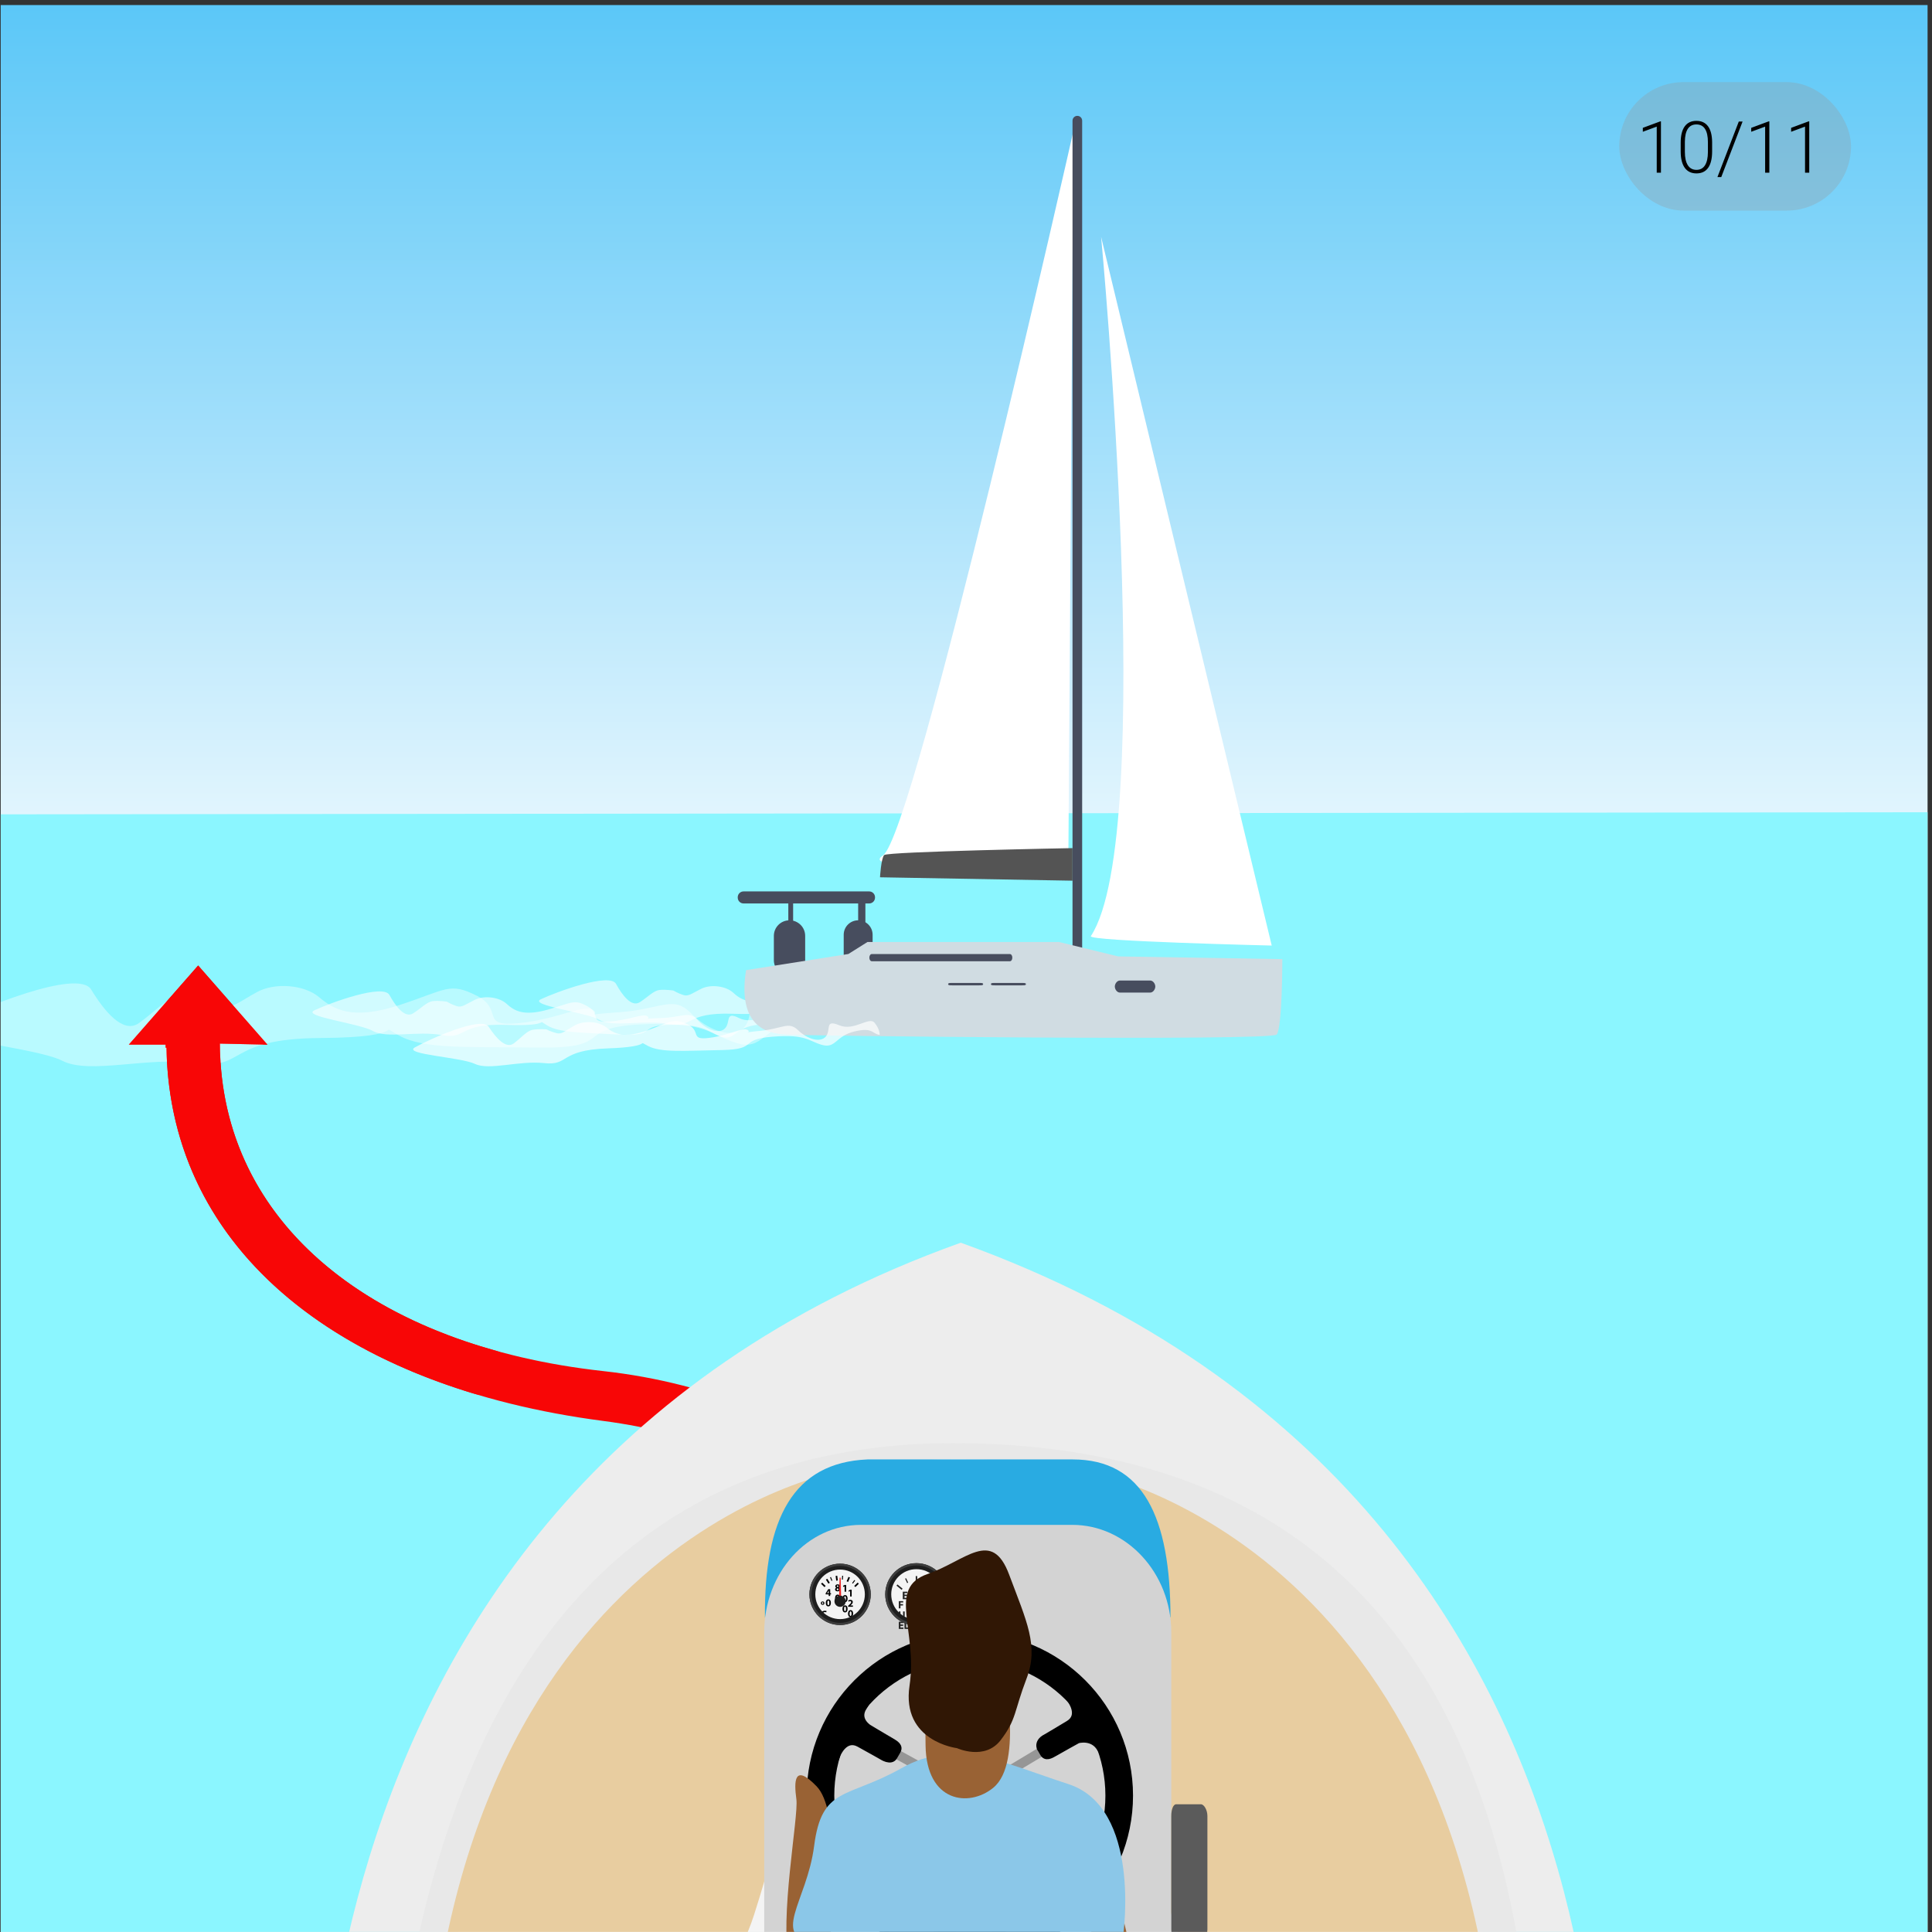 <svg width="376" height="376" viewBox="0 0 376 376" fill="none" xmlns="http://www.w3.org/2000/svg">
<rect x="0" y="0" width="376" height="376" fill="#333333" stroke="none"/>
<g clip-path="url(#clip0)">
<path d="M-4.275 -13.409H390.222L388.689 377.307H-2.898L-4.275 -13.409Z" fill="url(#paint0_linear)"/>
<path d="M-0.89 158.485L397.43 158.054L396.501 377.391H-2.305L-0.89 158.485Z" fill="#8BF6FF"/>
<path d="M117.372 266.833C72.824 261.916 42.959 238.254 42.794 203.103L52.052 203.306L38.562 187.904L25.069 203.306H32.225V203.901H32.4C33.054 243.818 66.992 269.954 117.37 276.536C154.84 281.43 183.631 303.99 183.663 339.141H195.049C195.015 299.224 159.563 271.489 117.372 266.833Z" fill="#F80606"/>
<path d="M68.703 630.809H306.06L310.439 446.768C310.439 446.768 332.338 294.216 186.982 241.85C46.402 292.141 62.33 442.941 62.33 442.941L68.703 630.809Z" fill="#EDEDED"/>
<path d="M186.155 281.693C186.155 281.693 288.936 279.119 292.517 412.461C296.101 545.806 281.916 559.975 281.916 559.975H91.004L82.062 519.48V404.842C82.062 404.838 88.248 285.745 186.155 281.693Z" fill="#F4F4F4"/>
<path d="M187.381 280.872C107.956 279.891 82.804 345.987 76.426 408.419L79.053 511.855L83.039 586.517L144.765 595.847L154.724 588.136L220.832 588.332C220.832 588.332 229.191 594.812 231.185 594.812C242.402 594.812 291.729 585.997 291.729 585.997C291.729 585.997 293.491 535.307 294.314 512.496C294.342 511.721 298.852 409.706 298.787 408.421C295.401 346.11 273.747 281.943 187.381 280.872ZM290.724 510.299C291.123 511.986 280.569 581.071 280.569 581.071C280.569 581.071 239.309 586.043 228.72 586.043C226.837 586.043 218.949 579.848 218.949 579.848L156.534 579.666L147.136 587.034L92.198 581.074L83.039 510.386C81.714 449.033 83.56 448.169 83.039 408.421C90.298 347.516 118.885 282.816 188.44 283.985C257.56 285.149 285.573 348.216 291.729 408.421C291.678 410.752 289.926 509.263 290.724 510.299Z" fill="#E8E8E8"/>
<path d="M291.728 408.42C291.728 408.42 239.557 408.679 228.005 372.644C216.458 336.61 209.69 287.096 208.89 286.057C208.094 285.022 286.15 297.466 291.728 408.42Z" fill="#E8CDA0"/>
<path d="M83.038 408.42C83.038 408.42 135.209 408.679 146.758 372.644C158.308 336.61 165.08 287.096 165.874 286.057C166.669 285.022 88.614 297.466 83.038 408.42Z" fill="#E8CDA0"/>
<path d="M148.87 314.799C148.858 314.921 150.274 312.78 150.274 312.78C153.792 308.909 161.658 298.513 161.658 298.513L187.164 298.415L215.319 298.542C215.319 298.542 223.182 308.985 226.703 312.851C226.703 312.851 227.8 314.914 227.793 314.793C227.793 295.224 222.422 284.029 208.77 284.029H168.821C154.387 284.65 148.702 295.542 148.87 314.799Z" fill="#29ABE2"/>
<path d="M227.95 317.677C227.95 306.107 219.213 296.766 208.722 296.766H167.564C157.073 296.766 148.731 306.108 148.731 317.677V410.708C148.731 422.276 157.073 431.766 167.564 431.766H208.722C219.213 431.766 227.95 422.276 227.95 410.708V317.677H227.95Z" fill="#D3D3D3"/>
<path d="M163.495 315.517C166.404 315.517 168.762 313.159 168.762 310.25C168.762 307.341 166.404 304.982 163.495 304.982C160.585 304.982 158.227 307.341 158.227 310.25C158.227 313.159 160.585 315.517 163.495 315.517Z" fill="#F4F4F4"/>
<path d="M178.568 315.517C181.477 315.517 183.835 313.159 183.835 310.25C183.835 307.341 181.477 304.982 178.568 304.982C175.659 304.982 173.301 307.341 173.301 310.25C173.301 313.159 175.659 315.517 178.568 315.517Z" fill="#F4F4F4"/>
<path d="M160.102 311.667C159.898 311.667 159.754 311.805 159.754 312.009C159.754 312.21 159.906 312.338 160.096 312.338C160.273 312.338 160.442 312.226 160.442 311.996C160.442 311.807 160.311 311.667 160.102 311.667ZM160.098 311.817C160.181 311.817 160.224 311.915 160.224 312C160.224 312.11 160.179 312.188 160.1 312.188C160.02 312.188 159.974 312.104 159.974 312.004C159.974 311.923 160.006 311.817 160.098 311.817ZM160.802 314.588C160.741 314.613 160.637 314.633 160.543 314.633C160.267 314.633 160.104 314.46 160.104 314.186C160.104 313.88 160.295 313.732 160.541 313.732C160.651 313.732 160.739 313.756 160.802 313.783L160.865 313.536C160.81 313.508 160.688 313.475 160.527 313.475C160.112 313.475 159.778 313.736 159.778 314.204C159.778 314.594 160.022 314.889 160.496 314.889C160.663 314.889 160.791 314.859 160.848 314.83L160.802 314.588Z" fill="black"/>
<path d="M161.569 310.607V310.292H161.728V310.06H161.569V309.285H161.19L160.69 310.091V310.292H161.276V310.607H161.569ZM160.979 310.06V310.056L161.156 309.767C161.201 309.684 161.235 309.606 161.278 309.521H161.286C161.28 309.606 161.276 309.688 161.276 309.767V310.06H160.979ZM161.213 311.263C160.871 311.263 160.708 311.566 160.708 311.948C160.71 312.323 160.861 312.63 161.203 312.63C161.54 312.63 161.705 312.349 161.705 311.94C161.705 311.578 161.567 311.263 161.213 311.263ZM161.209 311.497C161.333 311.497 161.396 311.651 161.396 311.944C161.396 312.245 161.331 312.396 161.211 312.396C161.091 312.396 161.017 312.251 161.019 311.948C161.017 311.641 161.095 311.497 161.209 311.497Z" fill="black"/>
<path d="M163.008 309.704C163.316 309.704 163.517 309.543 163.517 309.303C163.517 309.132 163.403 309.022 163.275 308.974V308.967C163.405 308.902 163.466 308.79 163.466 308.677C163.466 308.516 163.338 308.337 163.029 308.337C162.764 308.337 162.563 308.485 162.563 308.709C162.563 308.825 162.626 308.933 162.754 308.998V309.004C162.61 309.067 162.518 309.177 162.518 309.336C162.518 309.515 162.673 309.704 163.008 309.704ZM163.021 309.49C162.905 309.49 162.831 309.401 162.833 309.305C162.833 309.21 162.892 309.136 162.994 309.108C163.116 309.14 163.202 309.21 163.202 309.326C163.202 309.419 163.131 309.49 163.021 309.49ZM163.015 308.546C163.128 308.546 163.175 308.628 163.175 308.709C163.175 308.793 163.112 308.858 163.041 308.878C162.935 308.845 162.854 308.788 162.854 308.699C162.854 308.616 162.909 308.546 163.015 308.546ZM163.023 310.337C162.681 310.337 162.518 310.64 162.518 311.022C162.52 311.397 162.671 311.704 163.013 311.704C163.35 311.704 163.515 311.423 163.515 311.014C163.515 310.652 163.377 310.337 163.023 310.337ZM163.019 310.571C163.143 310.571 163.206 310.725 163.206 311.018C163.206 311.319 163.141 311.47 163.021 311.47C162.901 311.47 162.827 311.326 162.829 311.022C162.827 310.715 162.905 310.571 163.019 310.571Z" fill="black"/>
<path d="M164.373 309.778H164.672V308.456H164.416L164.066 308.619L164.117 308.851L164.369 308.731H164.373V309.778ZM164.462 310.433C164.121 310.433 163.958 310.737 163.958 311.119C163.96 311.493 164.11 311.801 164.452 311.801C164.79 311.801 164.955 311.52 164.955 311.111C164.955 310.749 164.816 310.433 164.462 310.433ZM164.458 310.667C164.582 310.667 164.646 310.822 164.646 311.115C164.646 311.416 164.58 311.567 164.46 311.567C164.34 311.567 164.267 311.422 164.269 311.119C164.267 310.812 164.344 310.667 164.458 310.667ZM164.462 312.433C164.121 312.433 163.958 312.737 163.958 313.119C163.96 313.493 164.11 313.801 164.452 313.801C164.79 313.801 164.955 313.52 164.955 313.111C164.955 312.749 164.816 312.433 164.462 312.433ZM164.458 312.667C164.582 312.667 164.646 312.822 164.646 313.115C164.646 313.416 164.58 313.567 164.46 313.567C164.34 313.567 164.267 313.422 164.269 313.119C164.267 312.812 164.344 312.667 164.458 312.667Z" fill="black"/>
<path d="M165.45 310.704H165.749V309.382H165.493L165.143 309.544L165.194 309.776L165.446 309.656H165.45V310.704ZM165.993 312.704V312.45H165.495V312.446L165.617 312.344C165.808 312.173 165.969 311.996 165.969 311.774C165.969 311.534 165.804 311.359 165.505 311.359C165.326 311.359 165.171 311.42 165.072 311.496L165.159 311.717C165.228 311.664 165.328 311.607 165.442 311.607C165.594 311.607 165.66 311.693 165.66 311.801C165.656 311.955 165.515 312.104 165.226 312.362L165.055 312.517V312.704H165.993ZM165.54 313.359C165.198 313.359 165.035 313.662 165.035 314.045C165.037 314.419 165.188 314.726 165.529 314.726C165.867 314.726 166.032 314.446 166.032 314.037C166.032 313.675 165.894 313.359 165.54 313.359ZM165.535 313.593C165.66 313.593 165.723 313.748 165.723 314.041C165.723 314.342 165.658 314.493 165.538 314.493C165.417 314.493 165.344 314.348 165.346 314.045C165.344 313.738 165.422 313.593 165.535 313.593Z" fill="black"/>
<path d="M162.941 306.665L162.626 306.705L162.742 307.626L163.057 307.586L162.941 306.665Z" fill="black"/>
<path d="M165.417 307.012L165.124 306.891L164.768 307.747L165.061 307.869L165.417 307.012Z" fill="black"/>
<path d="M167.139 308.227L166.917 307.999L166.252 308.645L166.473 308.873L167.139 308.227Z" fill="black"/>
<path d="M161.002 307.25L160.733 307.419L161.226 308.204L161.495 308.035L161.002 307.25Z" fill="black"/>
<path d="M160.013 308.007L159.792 308.236L160.46 308.88L160.681 308.651L160.013 308.007Z" fill="black"/>
<path d="M164.089 306.68L163.904 306.665L163.844 307.404L164.028 307.419L164.089 306.68Z" fill="black"/>
<path d="M161.713 306.914L161.542 306.984L161.823 307.67L161.994 307.6L161.713 306.914Z" fill="black"/>
<path d="M166.429 307.604L166.281 307.493L165.837 308.088L165.986 308.198L166.429 307.604Z" fill="black"/>
<path d="M163.495 304.316C160.198 304.316 157.525 306.988 157.525 310.286C157.525 313.583 160.198 316.255 163.495 316.255C166.792 316.255 169.464 313.583 169.464 310.286C169.464 306.989 166.791 304.316 163.495 304.316ZM163.495 315.107C160.832 315.107 158.673 312.949 158.673 310.286C158.673 307.624 160.832 305.465 163.495 305.465C166.158 305.465 168.316 307.624 168.316 310.286C168.316 312.949 166.158 315.107 163.495 315.107Z" fill="#1E1E1E"/>
<path d="M163.495 304.316C160.198 304.316 157.525 306.988 157.525 310.286C157.525 313.583 160.198 316.255 163.495 316.255C166.792 316.255 169.464 313.583 169.464 310.286C169.464 306.989 166.791 304.316 163.495 304.316ZM163.495 315.832C160.432 315.832 157.949 313.349 157.949 310.286C157.949 307.223 160.432 304.741 163.495 304.741C166.557 304.741 169.04 307.223 169.04 310.286C169.04 313.349 166.557 315.832 163.495 315.832Z" fill="#3D3D3D"/>
<path d="M163.297 310.68L163.401 307.049L163.612 307.049C163.612 307.049 163.688 310.671 163.693 310.681L163.297 310.68Z" fill="#EA2424"/>
<path d="M163.494 312.723C164.099 312.723 164.589 312.233 164.589 311.628C164.589 311.023 164.099 310.533 163.494 310.533C162.89 310.533 162.399 311.023 162.399 311.628C162.399 312.233 162.89 312.723 163.494 312.723Z" fill="#1E1E1E"/>
<path d="M178.505 306.734H178.215V308.025H178.505V306.734Z" fill="#232323"/>
<path d="M182.239 308.59L182.05 308.361L181.053 309.184L181.241 309.412L182.239 308.59Z" fill="#232323"/>
<path d="M175.471 309.411L175.659 309.183L174.661 308.361L174.473 308.589L175.471 309.411Z" fill="#232323"/>
<path d="M176.548 308.099L176.746 308.007L176.345 307.144L176.147 307.236L176.548 308.099Z" fill="#232323"/>
<path d="M180.541 307.253L180.343 307.162L179.945 308.026L180.143 308.117L180.541 307.253Z" fill="#232323"/>
<path d="M174.926 313.01H175.244V312.447H175.746V312.189H175.244V311.869H175.782V311.609H174.926V313.01ZM174.924 313.609V314.39C174.924 314.837 175.131 315.033 175.485 315.033C175.85 315.033 176.069 314.827 176.069 314.395V313.609H175.753V314.415C175.753 314.663 175.661 314.779 175.495 314.779C175.333 314.779 175.241 314.656 175.241 314.415V313.609H174.924ZM175.759 316.16H175.244V315.869H175.79V315.609H174.926V317.01H175.819V316.75H175.244V316.418H175.759V316.16ZM176.036 317.01H176.911V316.744H176.354V315.609H176.036V317.01Z" fill="#232323"/>
<path d="M176.565 310.346H176.028V310.043H176.598V309.771H175.696V311.233H176.628V310.962H176.028V310.615H176.565V310.346Z" fill="#232323"/>
<path d="M180.778 311.233H181.109V310.646H181.634V310.377H181.109V310.043H181.671V309.771H180.778V311.233Z" fill="#232323"/>
<path d="M178.463 310.033L179.026 308.127H178.76L178.197 310.033H178.463Z" fill="#232323"/>
<path d="M178.305 309.018H178.496V308.175H178.332L178.109 308.278L178.142 308.426L178.303 308.35H178.305V309.018Z" fill="#1E1E1E"/>
<path d="M179.197 309.385V309.223H178.88V309.22L178.957 309.155C179.079 309.046 179.182 308.933 179.182 308.792C179.182 308.639 179.077 308.527 178.886 308.527C178.772 308.527 178.673 308.566 178.61 308.614L178.666 308.756C178.71 308.722 178.773 308.686 178.846 308.686C178.943 308.686 178.985 308.74 178.985 308.809C178.982 308.907 178.893 309.002 178.708 309.167L178.599 309.265V309.385H179.197Z" fill="#232323"/>
<path d="M181.563 311.321C181.548 311.309 181.432 311.205 181.392 311.223C181.352 311.242 181.463 311.328 181.483 311.351C181.503 311.375 181.518 311.351 181.503 311.471C181.488 311.59 181.525 311.773 181.543 311.81C181.562 311.848 181.64 312.03 181.473 312.009C181.307 311.989 181.366 311.884 181.359 311.695C181.354 311.551 181.264 311.519 181.198 311.511V311.185H180.619V312.075H180.53V312.119H181.287V312.075H181.198V311.581C181.242 311.593 181.283 311.619 181.298 311.645C181.335 311.71 181.271 311.778 181.296 311.924C181.322 312.068 181.486 312.101 181.59 312.043C181.694 311.986 181.605 311.794 181.586 311.739C181.568 311.683 181.562 311.535 181.571 311.508C181.582 311.481 181.645 311.476 181.66 311.451C181.676 311.425 181.578 311.333 181.563 311.321ZM181.153 311.519H180.663V311.23H181.153V311.519Z" fill="black"/>
<path d="M178.349 304.219C174.998 304.219 172.281 306.935 172.281 310.286C172.281 313.636 174.998 316.354 178.349 316.354C181.7 316.354 184.416 313.636 184.416 310.286C184.416 306.935 181.7 304.219 178.349 304.219ZM178.349 315.187C175.642 315.187 173.448 312.993 173.448 310.287C173.448 307.58 175.642 305.386 178.349 305.386C181.056 305.386 183.25 307.58 183.25 310.287C183.249 312.993 181.055 315.187 178.349 315.187Z" fill="#1E1E1E"/>
<path d="M178.349 304.219C174.998 304.219 172.281 306.935 172.281 310.286C172.281 313.636 174.998 316.354 178.349 316.354C181.7 316.354 184.416 313.636 184.416 310.286C184.416 306.935 181.7 304.219 178.349 304.219ZM178.349 315.923C175.236 315.923 172.712 313.4 172.712 310.287C172.712 307.174 175.236 304.65 178.349 304.65C181.462 304.65 183.986 307.174 183.986 310.287C183.986 313.4 181.462 315.923 178.349 315.923Z" fill="#3D3D3D"/>
<path d="M178.544 311.326C178.554 311.322 181.31 308.88 181.31 308.88L181.455 309.038L178.817 311.621L178.544 311.326Z" fill="#EA2424"/>
<path d="M178.349 312.764C178.964 312.764 179.462 312.265 179.462 311.65C179.462 311.036 178.964 310.537 178.349 310.537C177.734 310.537 177.236 311.036 177.236 311.65C177.236 312.265 177.734 312.764 178.349 312.764Z" fill="#1E1E1E"/>
<path d="M189.981 330.984H188.106V367.078H189.981V330.984Z" fill="#969696"/>
<path d="M172.005 338.96L171.124 340.562L204.637 358.994L205.519 357.392L172.005 338.96Z" fill="#969696"/>
<path d="M170.922 358.87L171.863 360.438L204.653 340.758L203.712 339.19L170.922 358.87Z" fill="#969696"/>
<path d="M188.747 318.203C171.484 318.203 157.489 332.197 157.489 349.462C157.489 366.725 171.484 380.72 188.747 380.72C206.011 380.72 220.006 366.726 220.006 349.462C220.006 332.198 206.011 318.203 188.747 318.203ZM188.747 376.344C173.901 376.344 161.865 364.308 161.865 349.462C161.865 334.615 173.901 322.579 188.747 322.579C203.594 322.579 215.63 334.615 215.63 349.462C215.63 364.308 203.594 376.344 188.747 376.344Z" fill="black" stroke="black" stroke-miterlimit="10"/>
<path d="M183.336 323.124C183.465 323.105 187.144 322.684 187.205 325.668C187.267 328.652 187.277 330.755 187.277 330.755C187.277 330.755 187.138 332.963 188.559 332.962C188.694 332.962 189.726 332.963 189.843 332.963C191.024 332.963 191.058 331.862 191.048 330.712C191.037 329.464 191.113 325.717 191.113 325.717C191.113 325.717 191.382 323.161 194.191 323.161C197.073 323.161 193.589 322.151 193.589 322.151L184.524 322.208L183.336 323.124Z" fill="black" stroke="black" stroke-miterlimit="10"/>
<path d="M163.074 341.54C163.123 341.418 164.517 338.052 167.132 339.491C169.747 340.929 171.572 341.972 171.572 341.972C171.572 341.972 173.416 343.197 174.124 341.965C174.192 341.847 174.71 340.955 174.768 340.854C175.359 339.831 174.422 339.25 173.421 338.684C172.335 338.07 169.127 336.131 169.127 336.131C169.127 336.131 166.664 334.604 168.23 332.272C169.83 329.888 167.277 332.204 167.277 332.204L162.794 340.083L163.074 341.54Z" fill="black" stroke="black" stroke-miterlimit="10"/>
<path d="M168.948 367.622C168.868 367.519 166.649 364.629 169.202 363.084C171.755 361.539 173.571 360.479 173.571 360.479C173.571 360.479 175.553 359.495 174.842 358.266C174.773 358.147 174.259 357.253 174.201 357.152C173.61 356.129 172.639 356.65 171.649 357.234C170.574 357.867 167.29 359.675 167.29 359.675C167.29 359.675 164.753 360.6 163.348 358.167C161.907 355.671 162.965 359.313 162.965 359.313L167.547 367.136L168.948 367.622Z" fill="black"/>
<path d="M195.263 375.529C195.133 375.548 191.521 376.024 191.46 373.04C191.398 370.056 191.388 367.954 191.388 367.954C191.388 367.954 191.527 365.745 190.107 365.747C189.97 365.747 188.939 365.745 188.823 365.745C187.642 365.745 187.607 366.846 187.617 367.996C187.628 369.243 187.552 372.992 187.552 372.992C187.552 372.992 187.007 375.849 184.134 375.833C181.252 375.817 185.077 376.557 185.077 376.557L194.142 376.5L195.263 375.529Z" fill="black" stroke="black" stroke-miterlimit="10"/>
<path d="M214.545 357.169C214.496 357.29 213.103 360.656 210.488 359.218C207.873 357.779 206.047 356.737 206.047 356.737C206.047 356.737 204.203 355.512 203.495 356.743C203.427 356.861 202.91 357.754 202.851 357.854C202.261 358.877 203.197 359.459 204.198 360.024C205.284 360.638 208.492 362.579 208.492 362.579C208.492 362.579 210.584 364.436 209.18 366.869C207.739 369.365 210.342 366.505 210.342 366.505L214.825 358.626L214.545 357.169Z" fill="black" stroke="black" stroke-miterlimit="10"/>
<path d="M208.15 330.826C208.23 330.929 210.449 333.819 207.895 335.364C205.342 336.909 203.526 337.969 203.526 337.969C201.191 339.129 202.705 340.959 202.255 340.182C202.187 340.065 202.838 341.195 202.896 341.296C203.487 342.319 204.459 341.798 205.449 341.214C206.523 340.58 209.807 338.772 209.807 338.772C209.807 338.772 212.591 337.954 213.997 340.387C215.438 342.882 214.133 339.133 214.133 339.133L209.551 331.311L208.15 330.826Z" fill="black" stroke="black" stroke-miterlimit="10"/>
<path d="M189.161 342.32C185.233 342.32 182.048 345.505 182.048 349.433C182.048 353.36 185.233 356.545 189.161 356.545C193.088 356.545 196.273 353.36 196.273 349.433C196.273 345.505 193.088 342.32 189.161 342.32ZM189.161 353.006C187.187 353.006 185.587 351.407 185.587 349.433C185.587 347.459 187.187 345.858 189.161 345.858C191.134 345.858 192.735 347.459 192.735 349.433C192.735 351.407 191.134 353.006 189.161 353.006Z" fill="#969696"/>
<path d="M189.204 353.122C191.458 353.122 193.285 351.294 193.285 349.04C193.285 346.786 191.458 344.958 189.204 344.958C186.949 344.958 185.122 346.786 185.122 349.04C185.122 351.294 186.949 353.122 189.204 353.122Z" fill="black"/>
<path d="M157.821 405.704C157.821 405.704 154.692 387.032 153.622 382.242C151.62 373.275 155.451 353.604 154.988 350.162C154.524 346.72 154.49 343.057 158.93 347.651C163.368 352.246 161.989 369.859 161.546 378.645C161.1 387.427 167.093 397.235 167.643 399.967C168.184 402.703 162.947 399.365 162.947 399.365L157.821 405.704Z" fill="#996234"/>
<path d="M218.583 427.648C218.583 427.648 223.481 407.523 223.901 402.633C224.684 393.48 218.262 374.497 218.262 371.024C218.262 367.551 217.812 363.916 214.022 369.062C210.235 374.209 213.952 391.479 215.565 400.127C217.183 408.771 209.403 418.42 209.229 421.201C209.055 423.985 216.953 420.849 216.953 420.849L218.583 427.648Z" fill="#996234"/>
<path d="M218.606 376.496C218.606 376.496 222.134 351.81 207.915 347.211C195.673 343.251 186.008 338.141 175.452 344.111C164.894 350.085 159.943 347.57 158.444 359.251C157.022 370.326 149.64 376.93 158.996 378.47C169.078 380.133 201.631 381.462 203.497 381.665C214.964 382.932 218.606 376.496 218.606 376.496Z" fill="#8BC7E8"/>
<path d="M180.195 309.785C180.195 309.785 179.887 323.337 180.131 339.721C180.296 350.737 188.539 351.815 193.288 347.944C199.411 342.954 194.97 325.092 195.639 321.555C196.309 318.015 180.195 309.785 180.195 309.785Z" fill="#996234"/>
<path d="M186.237 340.218C186.237 340.218 175.38 338.921 177.01 328.066C178.631 317.217 172.58 309.091 180.501 306.34C187.977 303.744 193.016 297.391 196.397 306.453C199.778 315.516 202.22 320.325 199.778 326.695C197.339 333.071 197.85 334.625 194.747 338.66C191.648 342.703 186.237 340.218 186.237 340.218Z" fill="#301705"/>
<path d="M234.981 375.503C234.981 376.665 234.33 377.391 233.717 377.391H228.904C228.291 377.391 227.95 376.664 227.95 375.503V353.423C227.95 352.261 228.291 351.141 228.904 351.141H233.717C234.33 351.141 234.981 352.262 234.981 353.423V375.503Z" fill="#5B5B5B"/>
<path opacity="0.6" d="M151.568 200.568C151.384 200.525 151.227 200.469 151.087 200.404C150.051 199.926 149.928 199.011 146.67 199.563C142.971 200.188 142.878 202.65 140.253 201.72C137.627 200.791 137.394 199.382 130.685 199.445C123.976 199.509 128.019 201.736 120.644 201.342C113.267 200.949 108.908 201.048 106.448 199.544C103.989 198.041 108.073 199.8 98.575 199.46C89.078 199.121 90.921 202.337 86.056 201.451C81.192 200.566 75.291 202.18 72.598 200.657C69.906 199.133 58.633 197.82 61.182 196.625C64.367 195.132 74.563 191.415 75.785 193.636C77.007 195.857 78.803 198.245 80.42 197.207C82.037 196.168 83.081 194.964 84.269 194.83C85.456 194.696 86.964 194.942 86.964 194.942C86.964 194.942 87.858 195.489 88.889 195.812C89.92 196.135 90.564 195.484 92.405 194.583C94.246 193.681 97.155 194.046 98.573 195.343C99.992 196.641 101.77 197.851 106.59 196.497C111.41 195.144 111.711 194.373 114.405 195.883C117.099 197.394 114.488 199.053 118.507 198.807C122.527 198.562 125.118 197.136 126.003 197.8C126.887 198.463 124.318 198.244 128.561 198.135C132.805 198.027 134.08 196.629 135.774 198.515C137.467 200.401 139.932 201.34 141.092 200.145C142.253 198.951 141.032 196.718 143.851 198.14C146.67 199.563 149.769 196.765 150.749 198.145C151.73 199.524 151.568 200.568 151.568 200.568Z" fill="white"/>
<path opacity="0.6" d="M195.667 198.404C195.483 198.36 195.326 198.304 195.186 198.24C194.15 197.762 194.027 196.847 190.768 197.399C187.069 198.024 186.977 200.485 184.351 199.556C181.725 198.627 181.493 197.218 174.784 197.281C168.074 197.345 172.118 199.572 164.743 199.178C157.366 198.784 153.006 198.883 150.547 197.38C148.088 195.876 152.172 197.636 142.674 197.296C133.176 196.957 135.02 200.173 130.155 199.287C125.291 198.401 119.39 200.016 116.697 198.492C114.005 196.969 102.732 195.656 105.281 194.461C108.465 192.968 118.662 189.251 119.884 191.472C121.106 193.693 122.902 196.081 124.519 195.043C126.136 194.004 127.18 192.8 128.368 192.666C129.555 192.532 131.063 192.778 131.063 192.778C131.063 192.778 131.957 193.324 132.988 193.648C134.019 193.971 134.662 193.32 136.504 192.418C138.344 191.517 141.253 191.882 142.672 193.179C144.09 194.477 145.869 195.687 150.689 194.333C155.509 192.98 155.81 192.209 158.504 193.719C161.198 195.23 158.586 196.889 162.606 196.643C166.626 196.397 169.217 194.972 170.102 195.636C170.986 196.299 168.417 196.08 172.66 195.971C176.904 195.863 178.179 194.465 179.872 196.351C181.566 198.237 184.031 199.175 185.191 197.981C186.351 196.786 185.13 194.554 187.949 195.976C190.768 197.399 193.867 194.601 194.848 195.98C195.83 197.36 195.667 198.404 195.667 198.404Z" fill="white"/>
<path opacity="0.4" d="M165.215 199.841C164.856 199.772 164.546 199.675 164.269 199.562C162.22 198.722 161.91 196.957 155.637 198.291C148.518 199.805 148.539 204.586 143.373 202.997C138.207 201.409 137.641 198.696 124.64 199.367C111.639 200.038 119.66 204.025 105.33 203.863C90.999 203.701 82.556 204.248 77.666 201.534C72.776 198.82 80.836 201.898 62.397 202.014C43.959 202.131 47.793 208.213 38.291 206.894C28.79 205.575 17.482 209.184 12.137 206.451C6.793 203.718 -15.167 202.089 -10.323 199.567C-4.27 196.413 15.193 188.376 17.743 192.582C20.292 196.789 23.968 201.271 27.019 199.126C30.07 196.981 31.995 194.561 34.286 194.205C36.577 193.848 39.52 194.202 39.52 194.202C39.52 194.202 41.298 195.189 43.324 195.732C45.349 196.274 46.543 194.96 50.038 193.062C53.534 191.165 59.203 191.636 62.058 194.035C64.913 196.434 68.46 198.634 77.693 195.618C86.926 192.602 87.446 191.081 92.792 193.79C98.137 196.498 93.21 199.928 100.983 199.124C108.755 198.321 113.662 195.346 115.43 196.56C117.198 197.774 112.201 197.559 120.418 197.003C128.635 196.446 130.993 193.632 134.43 197.15C137.867 200.668 142.721 202.286 144.873 199.876C147.025 197.464 144.476 193.237 150.057 195.764C155.637 198.291 161.416 192.615 163.43 195.208C165.445 197.804 165.215 199.841 165.215 199.841Z" fill="white"/>
<path d="M247.499 184.02L214.297 46.106C214.297 46.106 225.278 162.467 212.295 182.19C211.676 183.181 247.499 184.02 247.499 184.02Z" fill="white"/>
<path d="M208.911 25.457C208.911 25.457 178.01 162.427 171.823 166.494C165.637 170.561 207.922 167.025 207.922 167.025L208.911 25.457Z" fill="white"/>
<path d="M156.7 182.137C156.7 180.465 155.344 179.109 153.672 179.109H153.634C151.962 179.109 150.606 180.465 150.606 182.137V186.862C150.606 188.535 151.962 189.891 153.634 189.891H153.672C155.344 189.891 156.7 188.535 156.7 186.862V182.137Z" fill="#474D5E"/>
<path d="M169.825 181.922C169.825 180.369 168.565 179.109 167.012 179.109C165.459 179.109 164.2 180.369 164.2 181.922V186.609C164.2 188.162 165.459 189.422 167.012 189.422C168.565 189.422 169.825 188.162 169.825 186.609V181.922Z" fill="#474D5E"/>
<path d="M154.356 174.422C154.356 174.163 154.146 173.953 153.887 173.953C153.629 173.953 153.419 174.163 153.419 174.422V180.047C153.419 180.306 153.629 180.516 153.887 180.516C154.146 180.516 154.356 180.306 154.356 180.047V174.422Z" fill="#474D5E"/>
<path d="M168.419 174.647C168.419 174.264 168.108 173.953 167.724 173.953H167.707C167.323 173.953 167.012 174.264 167.012 174.647V180.29C167.012 180.673 167.323 180.984 167.707 180.984H167.724C168.108 180.984 168.419 180.673 168.419 180.29V174.647Z" fill="#474D5E"/>
<path d="M210.606 188.016C210.606 188.533 210.186 188.953 209.669 188.953C209.151 188.953 208.731 188.533 208.731 188.016V23.484C208.731 22.967 209.151 22.547 209.669 22.547C210.186 22.547 210.606 22.967 210.606 23.484V188.016Z" fill="#474D5E"/>
<path d="M249.565 186.661C249.565 186.661 249.565 200.023 248.471 201.336C247.377 202.649 154.603 201.562 152.853 201.344C151.102 201.125 143.224 201.207 145.194 188.805L165.106 185.664L168.825 183.328H206.099L217.619 186.133L249.565 186.661Z" fill="#D0DCE2"/>
<path d="M169.192 186.375C169.192 185.944 169.415 185.672 169.689 185.672H196.517C196.791 185.672 197.015 185.944 197.015 186.375C197.015 186.806 196.791 187.078 196.517 187.078H169.689C169.415 187.078 169.192 186.806 169.192 186.375Z" fill="#474D5E"/>
<path d="M216.963 192C216.963 191.456 217.403 190.828 217.948 190.828H223.856C224.399 190.828 224.841 191.456 224.841 192C224.841 192.544 224.4 193.172 223.856 193.172H217.948C217.403 193.172 216.963 192.544 216.963 192Z" fill="#474D5E"/>
<path d="M192.85 191.531C192.85 191.27 193.274 191.297 193.797 191.297H198.718C199.24 191.297 199.664 191.27 199.664 191.531C199.664 191.792 199.241 191.765 198.718 191.765H193.797C193.274 191.765 192.85 191.792 192.85 191.531Z" fill="#474D5E"/>
<path d="M184.522 191.531C184.522 191.27 184.946 191.297 185.469 191.297H190.39C190.912 191.297 191.337 191.27 191.337 191.531C191.337 191.792 190.913 191.765 190.39 191.765H185.469C184.946 191.765 184.522 191.792 184.522 191.531Z" fill="#474D5E"/>
<path d="M171.265 170.735C171.265 170.735 171.471 167.082 172.072 166.408C172.674 165.734 208.731 165.057 208.731 165.057V171.397C208.262 171.397 171.265 170.735 171.265 170.735Z" fill="#545454"/>
<path d="M170.294 174.692C170.294 175.32 169.785 175.828 169.158 175.828H144.711C144.084 175.828 143.575 175.32 143.575 174.692V174.62C143.575 173.993 144.084 173.484 144.711 173.484H169.158C169.785 173.484 170.294 173.993 170.294 174.62V174.692Z" fill="#474D5E"/>
<path opacity="0.7" d="M171.197 201.413C171.011 201.383 170.85 201.338 170.706 201.284C169.639 200.881 169.453 199.976 166.241 200.755C162.595 201.639 162.675 204.101 159.991 203.358C157.306 202.615 156.975 201.226 150.287 201.762C143.598 202.297 147.789 204.234 140.404 204.36C133.019 204.485 128.676 204.89 126.117 203.563C123.558 202.237 127.756 203.705 118.258 204.034C108.759 204.363 110.824 207.441 105.909 206.899C100.995 206.358 95.221 208.382 92.428 207.052C89.635 205.722 78.297 205.204 80.756 203.833C83.828 202.121 93.738 197.695 95.114 199.825C96.489 201.955 98.448 204.211 99.988 203.061C101.529 201.912 102.485 200.637 103.66 200.42C104.835 200.203 106.357 200.342 106.357 200.342C106.357 200.342 107.287 200.824 108.339 201.074C109.39 201.324 109.986 200.63 111.759 199.601C113.533 198.572 116.46 198.732 117.966 199.926C119.472 201.121 121.332 202.202 126.044 200.514C130.757 198.825 131.003 198.034 133.797 199.352C136.59 200.67 134.102 202.508 138.094 201.981C142.087 201.453 144.571 199.849 145.5 200.448C146.429 201.048 143.851 201.01 148.077 200.604C152.302 200.197 153.476 198.713 155.298 200.476C157.119 202.238 159.644 203.001 160.717 201.728C161.791 200.454 160.416 198.313 163.328 199.533C166.24 200.754 169.134 197.746 170.21 199.052C171.286 200.36 171.197 201.413 171.197 201.413Z" fill="white"/>
<path d="M96.349 262.833C63.676 253.69 42.931 232.382 42.794 203.102L52.052 203.305L38.562 187.903L25.069 203.305H32.224V203.9H32.399C32.937 236.663 55.896 260.141 91.964 271.144C99.84 273.547 102.901 264.666 96.349 262.833Z" fill="#F80606"/>
<rect x="315.137" y="15.984" width="45.1" height="25" rx="12.5" fill="#969696" fill-opacity="0.3"/>
<path d="M323.249 33.61H322.428V24.642L319.721 25.646V24.881L323.112 23.623H323.249V33.61ZM333.208 29.461C333.208 30.865 332.951 31.931 332.436 32.66C331.921 33.385 331.162 33.747 330.16 33.747C329.175 33.747 328.421 33.392 327.897 32.681C327.373 31.965 327.104 30.926 327.09 29.564V27.779C327.09 26.38 327.35 25.321 327.87 24.601C328.389 23.881 329.148 23.52 330.146 23.52C331.13 23.52 331.882 23.869 332.402 24.566C332.921 25.259 333.19 26.282 333.208 27.636V29.461ZM332.388 27.677C332.388 26.537 332.201 25.676 331.828 25.093C331.458 24.509 330.898 24.218 330.146 24.218C329.408 24.218 328.852 24.503 328.478 25.072C328.104 25.642 327.913 26.483 327.904 27.595V29.55C327.904 30.685 328.095 31.553 328.478 32.154C328.865 32.756 329.426 33.057 330.16 33.057C330.889 33.057 331.44 32.763 331.814 32.175C332.192 31.587 332.384 30.726 332.388 29.591V27.677ZM334.986 34.465H334.241L338.397 23.657H339.135L334.986 34.465ZM344.344 33.61H343.524V24.642L340.817 25.646V24.881L344.208 23.623H344.344V33.61ZM352.11 33.61H351.29V24.642L348.583 25.646V24.881L351.973 23.623H352.11V33.61Z" fill="black"/>
</g>
<defs>
<linearGradient id="paint0_linear" x1="192.973" y1="377.307" x2="192.973" y2="-13.409" gradientUnits="userSpaceOnUse">
<stop offset="0.469" stop-color="white"/>
<stop offset="1" stop-color="#4FC3F7"/>
</linearGradient>
<clipPath id="clip0">
<rect width="375" height="375" fill="white" transform="translate(0.137 0.984)"/>
</clipPath>
</defs>
</svg>

